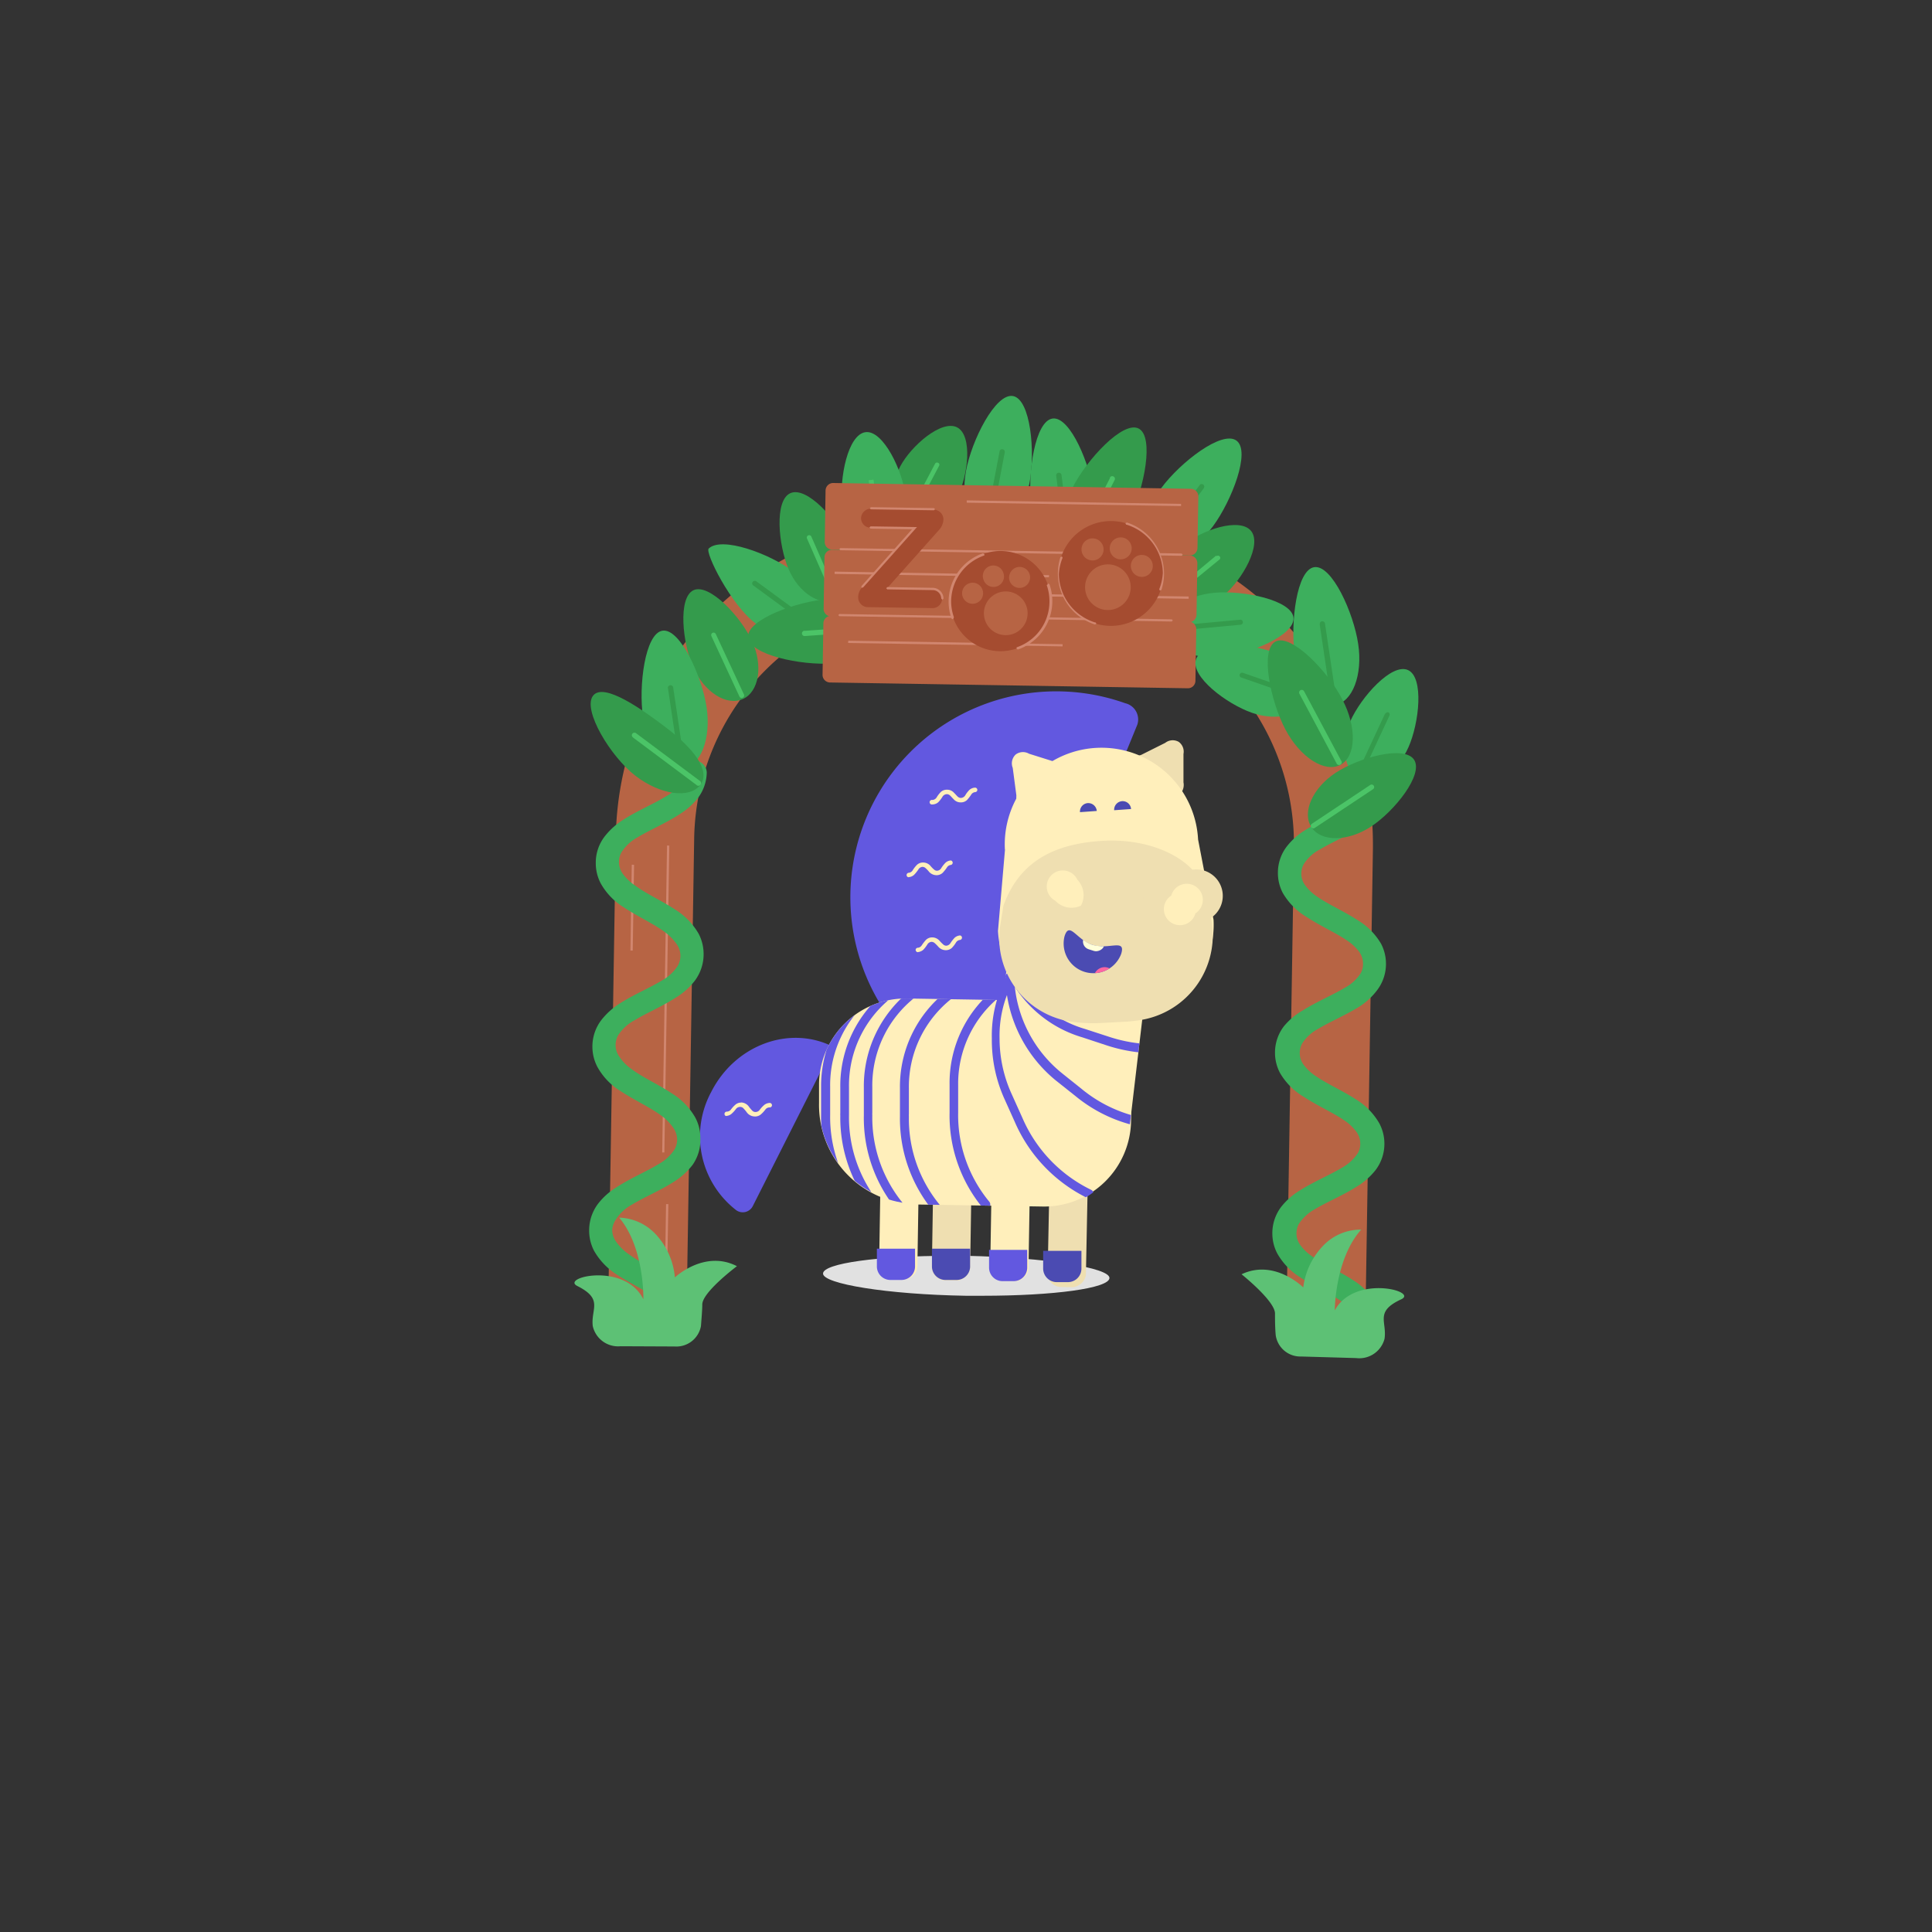 <svg id="Layer_1" data-name="Layer 1" xmlns="http://www.w3.org/2000/svg" xmlns:xlink="http://www.w3.org/1999/xlink" viewBox="0 0 160 160"><rect x="0" y="0" width="160" height="160" fill="#333333" stroke="none"/><defs><style>.cls-1{fill:none;}.cls-2{fill:#3daf5d;}.cls-3{fill:#4bc467;}.cls-4{fill:#349b4c;}.cls-5{fill:#b76444;}.cls-6{fill:#e1e1e1;}.cls-7{fill:#efdfb1;}.cls-8{fill:#6258e0;}.cls-9{fill:#ffefbb;}.cls-10{clip-path:url(#clip-path);}.cls-11{clip-path:url(#clip-path-2);}.cls-12{fill:#4b4bb2;}.cls-13{clip-path:url(#clip-path-3);}.cls-14{fill:#fffed9;}.cls-15{fill:#ff66a1;}.cls-16{fill:#d1866f;}.cls-17{fill:#a54c30;}.cls-18{fill:#5dc175;}</style><clipPath id="clip-path"><path class="cls-1" d="M75.88,99.75l10.5.17a7.2,7.2,0,0,0,7.29-7.06L93.82,83l-18.73-.31a7.18,7.18,0,0,0-7.26,7l0,1.67a8.24,8.24,0,0,0,8.08,8.35"/></clipPath><clipPath id="clip-path-2"><path class="cls-1" d="M82.5,97.2l5.26,2.43c2.82.33,5.43-3.26,5.76-6.07l2.3-19.5a1.12,1.12,0,0,0-1-1.24l-9.31-1.35a1.12,1.12,0,0,0-1.24,1L82.66,82.63l-1,0L81.52,96a1.12,1.12,0,0,0,1,1.24"/></clipPath><clipPath id="clip-path-3"><path class="cls-1" d="M88.16,77.54A2.46,2.46,0,0,0,92.85,79c.25-.81-.22-.74-.92-.67a3.69,3.69,0,0,1-1.43-.07c-1.29-.41-1.93-2-2.34-.74"/></clipPath></defs><title>Artboard 95</title><path class="cls-2" d="M85.26,40c-.49,2.55-2.05,4.4-3.5,4.13S79.54,41.53,80,39s2.45-6.48,3.9-6.2S85.75,37.42,85.26,40Z"/><line class="cls-3" x1="83" y1="37.42" x2="81.73" y2="44.09"/><path class="cls-4" d="M82.78,37.38l-1.27,6.67a.22.22,0,0,0,.17.25.21.21,0,0,0,.26-.17l1.27-6.67a.21.21,0,0,0-.17-.25.21.21,0,0,0-.26.17"/><path class="cls-5" d="M56.88,107.46l.61-38.1A20.17,20.17,0,0,1,77.58,49.59h.33l9.47.15a20.18,20.18,0,0,1,19.78,20.09c0,.11,0,.22,0,.33l-.66,41.37,6.54.1.66-41.37c0-.14,0-.28,0-.43A26.72,26.72,0,0,0,87.49,43.2L78,43.05h-.43A26.72,26.72,0,0,0,51,69.25l-.67,41.37,6.55.11.05-3.27"/><path class="cls-2" d="M65.76,47.36c2.09,1.55,3.07,3.76,2.2,4.94s-3.29.89-5.37-.66-4.22-5.89-3.9-6.21C59.75,44.4,63.68,45.81,65.76,47.36Z"/><line class="cls-3" x1="62.48" y1="48.29" x2="67.93" y2="52.33"/><path class="cls-4" d="M62.35,48.46l5.45,4a.22.22,0,0,0,.31,0,.21.21,0,0,0,0-.3l-5.45-4a.22.22,0,0,0-.3,0,.21.21,0,0,0,0,.31"/><path class="cls-2" d="M100.47,43.56c-1.55,2.09-3.76,3.07-4.94,2.19s-.88-3.28.67-5.37,5-4.77,6.2-3.89S102,41.47,100.47,43.56Z"/><line class="cls-3" x1="99.55" y1="40.28" x2="95.5" y2="45.73"/><path class="cls-4" d="M99.37,40.15,95.32,45.6a.22.22,0,0,0,.05.31.21.21,0,0,0,.3,0l4-5.45a.23.23,0,0,0,0-.31.22.22,0,0,0-.31,0"/><path class="cls-2" d="M90.63,41.1c.33,2.58-.59,4.82-2,5s-2.91-1.75-3.23-4.33.32-6.93,1.78-7.11S90.31,38.52,90.63,41.1Z"/><line class="cls-3" x1="87.69" y1="39.37" x2="88.54" y2="46.11"/><path class="cls-4" d="M87.47,39.4l.86,6.73a.2.2,0,0,0,.24.19.21.21,0,0,0,.19-.24l-.85-6.74a.22.22,0,1,0-.44.06"/><path class="cls-4" d="M93.58,42.78c-1.18,2.32-3.2,3.66-4.51,3s-1.42-3.09-.24-5.41S93,34.82,94.3,35.49,94.76,40.46,93.58,42.78Z"/><line class="cls-3" x1="92.11" y1="39.7" x2="89.04" y2="45.75"/><path class="cls-3" d="M91.92,39.6l-3.08,6a.23.23,0,0,0,.1.3.22.22,0,0,0,.29-.1l3.08-6.05a.21.21,0,0,0-.1-.29.21.21,0,0,0-.29.09"/><path class="cls-4" d="M68.58,49.61c2.59-.18,4.78.86,4.88,2.33s-1.91,2.81-4.51,3-6.89-.71-7-2.17S66,49.8,68.58,49.61Z"/><line class="cls-3" x1="66.69" y1="52.46" x2="73.46" y2="51.98"/><path class="cls-3" d="M66.71,52.67l6.77-.48a.21.21,0,0,0,.2-.23.21.21,0,0,0-.23-.2l-6.77.48a.22.22,0,1,0,0,.43"/><path class="cls-4" d="M62.29,53.12c.92,2,.57,4.17-.77,4.77s-3.17-.55-4.09-2.58-1.3-5.82,0-6.43S61.38,51.09,62.29,53.12Z"/><line class="cls-3" x1="59.1" y1="52.6" x2="61.43" y2="57.6"/><path class="cls-3" d="M58.92,52.69l2.32,5a.2.2,0,0,0,.27.09.2.2,0,0,0,.1-.27l-2.33-5a.2.2,0,0,0-.27-.1.2.2,0,0,0-.09.27"/><path class="cls-4" d="M101.4,49.25c-1.48,1.23-3.45,1.32-4.39.19s-.5-3,1-4.28,4.65-2.33,5.59-1.2S102.88,48,101.4,49.25Z"/><line class="cls-3" x1="100.86" y1="46.19" x2="96.99" y2="49.41"/><path class="cls-3" d="M100.73,46l-3.86,3.22a.2.2,0,0,0,0,.27.19.19,0,0,0,.27,0L101,46.33a.18.18,0,0,0,0-.26.2.2,0,0,0-.27,0"/><path class="cls-4" d="M79.28,41.12c-.9,1.7-2.69,2.53-4,1.84s-1.63-2.62-.73-4.33S78,34.71,79.28,35.4,80.18,39.41,79.28,41.12Z"/><line class="cls-3" x1="77.61" y1="38.49" x2="75.26" y2="42.94"/><path class="cls-3" d="M77.44,38.4l-2.35,4.46a.19.19,0,0,0,.08.25.18.18,0,0,0,.25-.08l2.35-4.45a.17.17,0,0,0-.08-.25.18.18,0,0,0-.25.07"/><path class="cls-2" d="M101.07,54.4c-2.41.22-4.46-.79-4.6-2.25s1.7-2.84,4.1-3.06,6.42.61,6.55,2.07S103.47,54.18,101.07,54.4Z"/><line class="cls-3" x1="102.74" y1="51.53" x2="96.47" y2="52.11"/><path class="cls-4" d="M102.72,51.32l-6.27.58a.21.21,0,0,0,0,.42l6.27-.58a.21.21,0,1,0,0-.42"/><path class="cls-4" d="M70.17,45c.87,2,.49,4.08-.86,4.67s-3.15-.54-4-2.53-1.2-5.71.15-6.3S69.3,43,70.17,45Z"/><line class="cls-3" x1="67" y1="44.49" x2="69.28" y2="49.69"/><path class="cls-3" d="M66.82,44.57l2.28,5.2a.2.2,0,1,0,.36-.16l-2.28-5.2a.2.2,0,0,0-.36.16"/><path class="cls-2" d="M75,41.13c.27,2.16-.7,4-2.16,4.24S70,44,69.75,41.79s.47-5.81,1.93-6S74.77,39,75,41.13Z"/><line class="cls-3" x1="72.14" y1="39.74" x2="72.84" y2="45.37"/><polyline class="cls-3" points="71.94 39.77 72.64 45.4 73.04 45.35 72.34 39.72"/><path class="cls-6" d="M78.66,104c-5.9,0-10.49.62-10.5,1.47s5.28,1.73,11.83,1.84h1.38c5.9,0,10.49-.62,10.51-1.47S86.59,104.14,80,104H78.66"/><path class="cls-7" d="M97.17,66.08l-3.5-2.23a1.14,1.14,0,0,1,.83-1.33h0l2-1a1,1,0,0,1,1.12-.08h0a1,1,0,0,1,.39,1l0,2.29v.06a1.11,1.11,0,0,1-.71,1.26A.28.28,0,0,1,97.17,66.08Z"/><rect class="cls-7" x="83.47" y="100.04" width="9.13" height="3.17" rx="1.12" ry="1.12" transform="matrix(0.02, -1, 1, 0.02, -14.97, 188.03)"/><rect class="cls-7" x="74.25" y="99.89" width="9.13" height="3.17" rx="1.12" ry="1.12" transform="translate(-23.9 178.67) rotate(-89.09)"/><path class="cls-8" d="M81.76,90.37A17.05,17.05,0,0,1,93.19,58.24a1.38,1.38,0,0,1,1,1.77Z"/><path class="cls-8" d="M69,86.69c-3.61-1.83-8.13-.15-10.1,3.74a7.73,7.73,0,0,0,2.08,9.8.93.93,0,0,0,1.36-.34Z"/><path class="cls-9" d="M75.88,99.75l10.5.17a7.2,7.2,0,0,0,7.29-7.06L93.82,83l-18.73-.31a7.18,7.18,0,0,0-7.26,7l0,1.67A8.24,8.24,0,0,0,75.88,99.75Z"/><path class="cls-9" d="M82.5,97.2l5.3.88a5.18,5.18,0,0,0,5.72-4.52l2.3-19.5a1.12,1.12,0,0,0-1-1.24l-9.31-1.35a1.12,1.12,0,0,0-1.24,1L81.52,96A1.12,1.12,0,0,0,82.5,97.2Z"/><rect class="cls-9" x="79.09" y="99.97" width="9.13" height="3.17" rx="1.12" ry="1.12" transform="translate(-19.28 183.5) rotate(-89.05)"/><rect class="cls-9" x="69.87" y="99.82" width="9.13" height="3.17" rx="1.12" ry="1.12" transform="translate(-28.13 174.22) rotate(-89.09)"/><path class="cls-9" d="M76,78.85a.81.81,0,0,0,.46-.19,2.8,2.8,0,0,0,.35-.46.43.43,0,0,1,.34-.2h0a.42.42,0,0,1,.23.08,3.58,3.58,0,0,1,.34.34.82.82,0,0,0,.59.27h.06a.74.74,0,0,0,.46-.19,2.55,2.55,0,0,0,.35-.46.44.44,0,0,1,.34-.2.19.19,0,0,0,0-.37.74.74,0,0,0-.46.19,2.93,2.93,0,0,0-.35.45.45.45,0,0,1-.34.21h0a.38.38,0,0,1-.23-.08,3.58,3.58,0,0,1-.34-.34.82.82,0,0,0-.59-.27h-.06a.75.75,0,0,0-.46.2,3.72,3.72,0,0,0-.35.45.43.43,0,0,1-.33.21.18.18,0,0,0-.18.19.2.2,0,0,0,.2.18Z"/><path class="cls-9" d="M77.25,66.62a.74.74,0,0,0,.46-.19,2.55,2.55,0,0,0,.35-.46.44.44,0,0,1,.34-.2h0a.37.37,0,0,1,.23.07c.1.07.2.21.34.34a.75.75,0,0,0,.59.27h.06a.74.74,0,0,0,.46-.19,3.72,3.72,0,0,0,.35-.45.43.43,0,0,1,.33-.21.19.19,0,0,0,.18-.2.19.19,0,0,0-.2-.17.74.74,0,0,0-.46.19,2.15,2.15,0,0,0-.35.46.45.45,0,0,1-.34.2l0,.19v-.19h0a.35.35,0,0,1-.23-.07c-.1-.07-.2-.21-.34-.34a.75.75,0,0,0-.59-.27h-.06a.74.74,0,0,0-.46.19,2.55,2.55,0,0,0-.35.46.44.44,0,0,1-.34.2.19.19,0,1,0,0,.37Z"/><path class="cls-9" d="M75.25,72.64a.72.72,0,0,0,.45-.19,3.07,3.07,0,0,0,.36-.45.43.43,0,0,1,.33-.21h0a.41.41,0,0,1,.22.07,2.29,2.29,0,0,1,.34.35.84.84,0,0,0,.59.27h.06a.74.74,0,0,0,.46-.19,3.07,3.07,0,0,0,.36-.45.43.43,0,0,1,.33-.21.19.19,0,0,0,0-.37.72.72,0,0,0-.45.19,2.65,2.65,0,0,0-.36.46.42.42,0,0,1-.33.2h0a.34.34,0,0,1-.22-.07,2.17,2.17,0,0,1-.34-.34.8.8,0,0,0-.59-.27h-.07a.74.74,0,0,0-.45.19,2.65,2.65,0,0,0-.36.46.42.42,0,0,1-.33.2.19.19,0,0,0-.17.2.18.18,0,0,0,.2.17Z"/><path class="cls-9" d="M60.1,92.42h0a.77.77,0,0,0,.46-.16,2.46,2.46,0,0,0,.39-.42.42.42,0,0,1,.34-.17v0h0v0h0a.36.36,0,0,1,.24.08,3,3,0,0,1,.33.39.83.83,0,0,0,.62.32h0A.73.73,0,0,0,63,92.3a2.46,2.46,0,0,0,.39-.42.44.44,0,0,1,.34-.17v0h0v0a.18.18,0,0,0,.2-.16.19.19,0,0,0-.17-.21h0a.77.77,0,0,0-.46.16,2.46,2.46,0,0,0-.39.42.42.42,0,0,1-.34.17h0v0a.36.36,0,0,1-.24-.08,3,3,0,0,1-.33-.39.83.83,0,0,0-.62-.32v.19l0-.18h0a.73.73,0,0,0-.46.16,2.46,2.46,0,0,0-.39.42.44.44,0,0,1-.34.17h0a.19.19,0,0,0,0,.38Z"/><g class="cls-10"><path class="cls-8" d="M73.48,82a10,10,0,0,0-3.89,8.06l0,2.11a1.7,1.7,0,0,0,0,.22,12,12,0,0,0,2.76,7.84.39.39,0,0,0,.53,0,.38.38,0,0,0,0-.53,11.27,11.27,0,0,1-2.57-7.35v-.2l0-2.11a9.29,9.29,0,0,1,3.58-7.47.37.37,0,0,0,.09-.52.38.38,0,0,0-.52-.09Z"/><path class="cls-8" d="M71.9,82A10,10,0,0,0,68,90l0,2.11v.22a12,12,0,0,0,2.76,7.83.37.37,0,1,0,.56-.48,11.27,11.27,0,0,1-2.57-7.35v-.21l0-2.11a9.27,9.27,0,0,1,3.57-7.46.37.37,0,0,0,.09-.52A.36.36,0,0,0,71.9,82Z"/><path class="cls-8" d="M75.43,82a10.05,10.05,0,0,0-3.89,8.07l0,2.11v.21a11.93,11.93,0,0,0,2.76,7.84.37.37,0,0,0,.52,0,.38.38,0,0,0,0-.53,11.21,11.21,0,0,1-2.58-7.35,1.41,1.41,0,0,1,0-.2l0-2.11a9.3,9.3,0,0,1,3.57-7.47.36.36,0,0,0,.09-.51.38.38,0,0,0-.52-.1Z"/><path class="cls-8" d="M78.42,82.07a10,10,0,0,0-3.89,8.06l0,2.11v.22a12,12,0,0,0,2.76,7.84.37.37,0,1,0,.56-.49,11.23,11.23,0,0,1-2.58-7.35,1.27,1.27,0,0,1,0-.2l0-2.11a9.29,9.29,0,0,1,3.57-7.47.37.37,0,0,0,.09-.52.38.38,0,0,0-.52-.09Z"/><path class="cls-8" d="M82.53,81.77a10,10,0,0,0-3.89,8.06l0,2.11v.21A12,12,0,0,0,81.36,100a.37.37,0,1,0,.56-.49,11.25,11.25,0,0,1-2.57-7.35V92l0-2.11A9.27,9.27,0,0,1,83,82.38a.38.38,0,0,0,.1-.52.37.37,0,0,0-.52-.09Z"/></g><g class="cls-11"><path class="cls-8" d="M83.09,79.81a10,10,0,0,0,6.55,6.1l2,.66a13.13,13.13,0,0,0,4,.66,11.05,11.05,0,0,0,4.47-.91.36.36,0,0,0,.19-.49.37.37,0,0,0-.49-.19,10.42,10.42,0,0,1-4.17.84,12.18,12.18,0,0,1-3.8-.62l-2-.65a9.28,9.28,0,0,1-6.07-5.62.37.37,0,0,0-.47-.24.36.36,0,0,0-.24.46Z"/><path class="cls-8" d="M83.27,80.9c0,.1,0,.2,0,.31a11.39,11.39,0,0,0,4.17,8.27l1.65,1.31a12.14,12.14,0,0,0,7.47,2.75h.59a.38.38,0,0,0,0-.75l-.55,0a11.43,11.43,0,0,1-7-2.59l-1.65-1.32A10.65,10.65,0,0,1,84,81.21c0-.1,0-.19,0-.28a.37.37,0,0,0-.36-.39.36.36,0,0,0-.38.36Z"/><path class="cls-8" d="M83.23,81.13A10.29,10.29,0,0,0,82.14,86a11.85,11.85,0,0,0,1,4.91l.9,2a12.6,12.6,0,0,0,6,6.3.37.37,0,0,0,.49-.19.37.37,0,0,0-.18-.49,11.82,11.82,0,0,1-5.67-5.93l-.9-2a11.1,11.1,0,0,1-1-4.6,9.51,9.51,0,0,1,1-4.48.39.39,0,0,0-.15-.51.38.38,0,0,0-.51.15Z"/></g><path class="cls-9" d="M83.23,70.35l-.58,6.74a8,8,0,0,0,8.41,7.58l1.86-.09a8,8,0,0,0,7.58-8.41l-1.28-6.65a8,8,0,1,0-16,.83Z"/><path class="cls-9" d="M85.24,67l3.14-2.71a1.11,1.11,0,0,0-1-1.19h0l-2.16-.68a1,1,0,0,0-1.11.07h0a1,1,0,0,0-.24,1.1l.3,2.27v.06A1.12,1.12,0,0,0,85,67.09.31.31,0,0,0,85.24,67Z"/><path class="cls-7" d="M83.1,75l-.3,1.87a7,7,0,0,0,5.62,7.69,12.47,12.47,0,0,0,2.76.16l1.91-.1a10.36,10.36,0,0,0,1.12-.11,7.11,7.11,0,0,0,6-8.84l-.32-1.17c-.15-2.91-4-5.11-8.49-4.87S84.33,71.63,83.1,75Z"/><path class="cls-8" d="M73.71,106l.93,0a1.12,1.12,0,0,0,1.14-1.1l0-1.49-3.16,0,0,1.49A1.12,1.12,0,0,0,73.71,106Z"/><path class="cls-8" d="M83,106.1l.93,0a1.12,1.12,0,0,0,1.14-1.1l0-1.49-3.16,0,0,1.49A1.12,1.12,0,0,0,83,106.1Z"/><path class="cls-12" d="M87.49,106.18h.93a1.12,1.12,0,0,0,1.14-1.1l0-1.49-3.17,0,0,1.49A1.13,1.13,0,0,0,87.49,106.18Z"/><path class="cls-12" d="M78.27,106h.93a1.12,1.12,0,0,0,1.14-1.1l0-1.49-3.16,0,0,1.49A1.12,1.12,0,0,0,78.27,106Z"/><path class="cls-7" d="M96.89,74.34a2.19,2.19,0,1,0,2-2.33A2.18,2.18,0,0,0,96.89,74.34Z"/><path class="cls-9" d="M99,75.64A1.33,1.33,0,1,1,97,74.17,1.33,1.33,0,1,1,99,75.64Z"/><path class="cls-7" d="M90.34,74.32a2.19,2.19,0,1,0,2.23-2.15A2.2,2.2,0,0,0,90.34,74.32Z"/><path class="cls-9" d="M87.39,74.59a1.84,1.84,0,0,0,2.13.41,1.84,1.84,0,0,0-.3-2.15,1.33,1.33,0,1,0-1.83,1.74Z"/><path class="cls-12" d="M88.16,77.54A2.46,2.46,0,0,0,92.85,79c.41-1.3-1-.33-2.35-.74S88.57,76.24,88.16,77.54Z"/><g class="cls-13"><rect class="cls-14" x="89.5" y="76.58" width="2.5" height="1.81" rx="0.67" ry="0.67" transform="translate(-10.52 140.6) rotate(-72.42)"/><path class="cls-15" d="M91,82.53h0a.92.92,0,0,0,1.13-.59l.21-.67a.9.9,0,1,0-1.72-.54l-.21.66A.91.91,0,0,0,91,82.53Z"/></g><path class="cls-12" d="M90.83,67.16a.71.71,0,0,0-.75-.65.7.7,0,0,0-.64.75"/><path class="cls-12" d="M93.67,67a.7.7,0,0,0-.75-.65.71.71,0,0,0-.65.75"/><path class="cls-5" d="M98.54,46l-29.62-.48a.63.63,0,0,1-.62-.64l.07-4.27A.63.63,0,0,1,69,40l29.62.48a.63.63,0,0,1,.62.64l-.07,4.27A.63.63,0,0,1,98.54,46Z"/><path class="cls-5" d="M98.45,51.53l-29.62-.48a.62.62,0,0,1-.62-.64l.07-4.26a.62.62,0,0,1,.64-.62L98.54,46a.64.64,0,0,1,.62.65l-.07,4.26A.62.62,0,0,1,98.45,51.53Z"/><path class="cls-5" d="M98.36,57l-29.62-.48a.63.63,0,0,1-.62-.64l.07-4.26a.63.63,0,0,1,.64-.62l29.62.47a.64.64,0,0,1,.62.65L99,56.39A.62.62,0,0,1,98.36,57Z"/><polyline class="cls-16" points="69.6 45.57 97.86 46.03 97.95 45.94 97.86 45.84 69.6 45.39 69.5 45.48 69.6 45.57"/><polyline class="cls-16" points="69.51 51.03 97.04 51.47 97.13 51.38 97.04 51.29 69.51 50.85 69.42 50.94 69.51 51.03"/><polyline class="cls-16" points="69.12 47.53 86.87 47.81 86.88 47.63 69.12 47.34"/><polyline class="cls-16" points="80.06 41.63 97.81 41.91 97.81 41.73 80.06 41.44"/><polyline class="cls-16" points="80.68 49.3 98.44 49.59 98.44 49.4 80.68 49.12"/><polyline class="cls-16" points="70.24 53.25 88 53.53 88 53.35 70.25 53.06"/><path class="cls-17" d="M96.13,48.83a4.34,4.34,0,1,1-2.8-5.47A4.33,4.33,0,0,1,96.13,48.83Z"/><path class="cls-5" d="M93.55,49.21a1.89,1.89,0,1,1-1.22-2.38A1.89,1.89,0,0,1,93.55,49.21Z"/><path class="cls-5" d="M91.35,45.78a.91.91,0,1,1-1.74-.56.91.91,0,0,1,1.74.56Z"/><path class="cls-5" d="M93.68,45.69a.92.92,0,0,1-1.15.59.91.91,0,1,1,1.15-.59Z"/><path class="cls-5" d="M95.43,47.14A.91.91,0,1,1,94.84,46,.92.92,0,0,1,95.43,47.14Z"/><path class="cls-17" d="M86.77,48.41a4.15,4.15,0,1,1-5.28-2.55A4.15,4.15,0,0,1,86.77,48.41Z"/><path class="cls-5" d="M85,50.19a1.81,1.81,0,1,1-2.3-1.11A1.81,1.81,0,0,1,85,50.19Z"/><path class="cls-5" d="M81.37,48.85a.87.87,0,1,1-1.11-.54A.86.86,0,0,1,81.37,48.85Z"/><path class="cls-5" d="M83.09,47.43a.87.87,0,1,1-1.64.58.87.87,0,1,1,1.64-.58Z"/><path class="cls-5" d="M85.26,47.53a.87.87,0,1,1-1.65.57A.89.89,0,0,1,84.15,47,.87.87,0,0,1,85.26,47.53Z"/><path class="cls-2" d="M113.11,64.87a1.54,1.54,0,0,1-.2.79,3.59,3.59,0,0,1-1.34,1.21c-1,.6-2.29,1.13-3.45,1.86a5.68,5.68,0,0,0-1.56,1.38,3.56,3.56,0,0,0-.73,2.11v.07a3.56,3.56,0,0,0,.41,1.67,5.6,5.6,0,0,0,2,2c1.13.74,2.41,1.3,3.32,1.93a4,4,0,0,1,1,.93,1.68,1.68,0,0,1,.32,1v0h0a1.54,1.54,0,0,1-.2.79,3.59,3.59,0,0,1-1.34,1.21c-1,.6-2.29,1.13-3.45,1.86A5.68,5.68,0,0,0,106.32,85a3.59,3.59,0,0,0-.73,2.12v.06a3.56,3.56,0,0,0,.41,1.67,5.52,5.52,0,0,0,2,2c1.13.74,2.41,1.3,3.32,1.93a3.84,3.84,0,0,1,1,.94,1.6,1.6,0,0,1,.33,1v0h0a1.51,1.51,0,0,1-.2.78,3.77,3.77,0,0,1-1.34,1.22c-1,.6-2.29,1.13-3.45,1.86a5.81,5.81,0,0,0-1.56,1.37,3.61,3.61,0,0,0-.73,2.12v.06a3.57,3.57,0,0,0,.41,1.68,5.57,5.57,0,0,0,1.94,2c1.14.74,2.42,1.3,3.33,1.93a4,4,0,0,1,1,.94,1.6,1.6,0,0,1,.33,1v0a1,1,0,0,0,1,1,1,1,0,0,0,1-.94v-.06a3.6,3.6,0,0,0-.41-1.68,5.57,5.57,0,0,0-1.94-2c-1.14-.74-2.42-1.3-3.33-1.93a4,4,0,0,1-1-.94,1.6,1.6,0,0,1-.33-1v0a1.61,1.61,0,0,1,.2-.78,3.77,3.77,0,0,1,1.34-1.22c1-.6,2.29-1.12,3.45-1.86a5.81,5.81,0,0,0,1.56-1.37,3.61,3.61,0,0,0,.73-2.12h0v-.05a3.57,3.57,0,0,0-.41-1.68,5.57,5.57,0,0,0-1.94-2c-1.14-.74-2.42-1.3-3.33-1.93a4,4,0,0,1-1-.93,1.62,1.62,0,0,1-.33-1v0a1.65,1.65,0,0,1,.21-.79,3.59,3.59,0,0,1,1.34-1.21c1-.6,2.28-1.13,3.44-1.86A5.68,5.68,0,0,0,114.05,82a3.59,3.59,0,0,0,.73-2.12h0v-.06a3.56,3.56,0,0,0-.41-1.67,5.57,5.57,0,0,0-1.94-1.95c-1.14-.74-2.42-1.3-3.33-1.93a4,4,0,0,1-1-.94,1.6,1.6,0,0,1-.33-1v0a1.61,1.61,0,0,1,.21-.78,3.51,3.51,0,0,1,1.34-1.21c1-.6,2.28-1.13,3.44-1.86A5.68,5.68,0,0,0,114.29,67a3.58,3.58,0,0,0,.73-2.11,1,1,0,0,0-.94-1,1,1,0,0,0-1,.93Z"/><path class="cls-2" d="M58.52,58.58c.38,2.57-.48,4.83-1.94,5.05s-2.95-1.69-3.33-4.26.17-6.93,1.62-7.14S58.13,56,58.52,58.58Z"/><line class="cls-3" x1="55.54" y1="56.92" x2="56.55" y2="63.64"/><path class="cls-4" d="M55.32,57l1,6.71a.22.22,0,0,0,.25.18.2.2,0,0,0,.18-.24l-1-6.72a.22.22,0,0,0-.25-.18.22.22,0,0,0-.19.25"/><path class="cls-2" d="M112.48,53.33c.39,2.57-.48,4.83-1.93,5.05s-3-1.69-3.34-4.26.17-6.93,1.63-7.15S112.1,50.76,112.48,53.33Z"/><line class="cls-3" x1="109.5" y1="51.67" x2="110.51" y2="58.39"/><path class="cls-4" d="M109.29,51.7l1,6.72a.22.22,0,0,0,.25.18.22.22,0,0,0,.19-.25l-1-6.71a.23.23,0,0,0-.25-.19.22.22,0,0,0-.18.25"/><path class="cls-2" d="M116.64,61.89c-.89,2-2.71,3.19-4,2.6s-1.72-2.72-.82-4.75,3.44-4.85,4.78-4.25S117.54,59.86,116.64,61.89Z"/><line class="cls-3" x1="114.89" y1="59.18" x2="112.49" y2="64.31"/><path class="cls-4" d="M114.71,59.09l-2.4,5.14a.18.18,0,0,0,.1.26.19.19,0,0,0,.26-.09l2.4-5.14A.2.2,0,0,0,115,59a.2.2,0,0,0-.26.1"/><path class="cls-2" d="M105.42,54c2.1.72,3.41,2.44,2.92,3.83s-2.57,1.93-4.66,1.2-5.11-3-4.63-4.43S103.33,53.22,105.42,54Z"/><line class="cls-3" x1="102.86" y1="55.92" x2="108.33" y2="57.82"/><path class="cls-4" d="M102.8,56.11l5.46,1.9a.21.21,0,0,0,.14-.39l-5.47-1.9a.21.21,0,0,0-.26.13.2.2,0,0,0,.13.26"/><path class="cls-4" d="M111.17,57.93c1.21,2.3,1.14,4.72-.16,5.41s-3.34-.62-4.56-2.93-2.13-6.59-.82-7.28S110,55.63,111.17,57.93Z"/><line class="cls-3" x1="107.81" y1="57.35" x2="110.9" y2="63.14"/><path class="cls-3" d="M107.61,57.45l3.09,5.79a.22.22,0,0,0,.3.09.21.21,0,0,0,.09-.29L108,57.25a.22.22,0,0,0-.3-.09.22.22,0,0,0-.09.29"/><path class="cls-4" d="M113.55,68.45c-1.92,1.26-4.13,1.29-4.94.06s.09-3.25,2-4.51,5.7-2.31,6.5-1.08S115.47,67.19,113.55,68.45Z"/><line class="cls-3" x1="113.6" y1="65.19" x2="108.78" y2="68.4"/><path class="cls-3" d="M113.49,65l-4.83,3.21a.21.21,0,1,0,.23.35l4.83-3.21a.21.21,0,0,0-.23-.35"/><polyline class="cls-16" points="55.24 70.02 54.84 95.44 55.02 95.44 55.43 70.03"/><polyline class="cls-16" points="52.32 71.61 52.21 78.72 52.4 78.72 52.51 71.62"/><polyline class="cls-16" points="55.16 99.72 55.09 104.28 55.27 104.28 55.35 99.72"/><path class="cls-2" d="M56.62,64a1.59,1.59,0,0,1-.21.8A3.63,3.63,0,0,1,55.07,66c-1,.61-2.29,1.14-3.44,1.88a5.93,5.93,0,0,0-1.56,1.4,3.55,3.55,0,0,0-.73,2.13v.07a3.6,3.6,0,0,0,.41,1.68,5.47,5.47,0,0,0,1.94,2c1.14.75,2.41,1.33,3.33,2a4.39,4.39,0,0,1,1,1,1.69,1.69,0,0,1,.33,1v0h0a1.74,1.74,0,0,1-.21.81,3.71,3.71,0,0,1-1.34,1.24c-1,.61-2.29,1.14-3.45,1.88a5.93,5.93,0,0,0-1.56,1.4,3.62,3.62,0,0,0-.73,2.13v.07a3.6,3.6,0,0,0,.42,1.68,5.44,5.44,0,0,0,1.93,2c1.14.75,2.42,1.33,3.33,2a4.2,4.2,0,0,1,1,1,1.79,1.79,0,0,1,.34,1v0h0a1.7,1.7,0,0,1-.21.81,3.75,3.75,0,0,1-1.35,1.24c-1,.61-2.28,1.14-3.44,1.89a5.72,5.72,0,0,0-1.56,1.39,3.67,3.67,0,0,0-.73,2.14v.06a3.64,3.64,0,0,0,.41,1.69,5.63,5.63,0,0,0,1.94,2c1.14.75,2.41,1.32,3.33,2a4.39,4.39,0,0,1,1,1,1.69,1.69,0,0,1,.33,1v0a1,1,0,0,0,1.91,0v-.06a3.64,3.64,0,0,0-.41-1.69,5.63,5.63,0,0,0-1.94-2c-1.14-.75-2.41-1.32-3.33-2a4.19,4.19,0,0,1-1-1,1.69,1.69,0,0,1-.33-1v0A1.74,1.74,0,0,1,51,101a3.63,3.63,0,0,1,1.34-1.24c1-.61,2.29-1.14,3.45-1.88a5.93,5.93,0,0,0,1.56-1.4A3.58,3.58,0,0,0,58,94.29h0v-.06a3.57,3.57,0,0,0-.42-1.68,5.58,5.58,0,0,0-1.94-2c-1.13-.75-2.41-1.32-3.32-2a3.85,3.85,0,0,1-1-1,1.67,1.67,0,0,1-.34-1v0a1.7,1.7,0,0,1,.21-.81,3.67,3.67,0,0,1,1.35-1.24c1-.61,2.28-1.14,3.44-1.89a5.72,5.72,0,0,0,1.56-1.39,3.67,3.67,0,0,0,.73-2.14h0v-.06a3.64,3.64,0,0,0-.41-1.69,5.72,5.72,0,0,0-1.94-2c-1.14-.75-2.42-1.32-3.33-2a4,4,0,0,1-1-.95,1.66,1.66,0,0,1-.33-1v0a1.59,1.59,0,0,1,.21-.8,3.63,3.63,0,0,1,1.34-1.24c1-.61,2.29-1.14,3.44-1.89a5.91,5.91,0,0,0,1.57-1.39A3.61,3.61,0,0,0,58.53,64a1,1,0,0,0-.94-1,1,1,0,0,0-1,.94Z"/><path class="cls-4" d="M55.35,60.4C57.42,62,58.88,63.84,58,65s-3.29.84-5.36-.74-4.42-5.47-3.53-6.64S53.29,58.82,55.35,60.4Z"/><line class="cls-3" x1="52.57" y1="60.92" x2="57.81" y2="64.83"/><path class="cls-3" d="M52.44,61.09,57.67,65A.22.22,0,0,0,58,65a.22.22,0,0,0,0-.3L52.7,60.74a.22.22,0,0,0-.31,0,.21.21,0,0,0,0,.3"/><path class="cls-18" d="M112.31,112.47a2.16,2.16,0,0,0,2.35-1.59c.22-1.44-.84-2.25,1.39-3.28,1.43-.67-3.88-2.08-5.51.92,0,0,0-4.24,2.19-6.69a4.31,4.31,0,0,0-3.07,1.25,6.06,6.06,0,0,0-1.73,3.54s-2.37-2.39-5.11-1.09c0,0,2.79,2.22,2.77,3.26,0,.44,0,1.14.06,1.79a2.06,2.06,0,0,0,2.11,1.76Z"/><path class="cls-18" d="M51.39,111.49a2.15,2.15,0,0,1-2.3-1.67c-.17-1.44.91-2.22-1.28-3.32-1.41-.71,3.94-2,5.47,1.1,0,0,.11-4.24-2-6.76a4.31,4.31,0,0,1,3,1.35,6,6,0,0,1,1.61,3.6s2.45-2.32,5.14-.93c0,0-2.85,2.13-2.87,3.16,0,.45-.06,1.14-.11,1.8a2.07,2.07,0,0,1-2.17,1.69Z"/><path class="cls-17" d="M71.07,49.46v0a1.21,1.21,0,0,1,.34-.83l4.32-4.87-3.63-.06a.79.79,0,0,1-.79-.79.81.81,0,0,1,.81-.78l5.23.08a.81.81,0,0,1,.78.81v0a1.33,1.33,0,0,1-.34.84l-4.33,4.86,3.78.06a.81.81,0,0,1,.78.81.79.79,0,0,1-.81.77l-5.36-.08A.81.81,0,0,1,71.07,49.46Z"/><path class="cls-16" d="M79,51.12a3.94,3.94,0,0,1-.23-1.34A4.05,4.05,0,0,1,81.52,46l0-.12-.11-.06a4.24,4.24,0,0,0-2.61,5.41l.12.06.06-.12Z"/><path class="cls-16" d="M86.68,48.44a4,4,0,0,1,.23,1.34,4,4,0,0,1-2.72,3.83l0,.12.11.06a4.24,4.24,0,0,0,2.61-5.41l-.12-.06-.06.12Z"/><path class="cls-16" d="M72.12,42.18l5.22.08.1-.09-.09-.09L72.12,42l-.09.1Zm-.64,6.47,4.46-5-3.84-.06-.1.09.09.1,3.44.05-4.19,4.71v.14Zm2,.16,3.78.06a.71.71,0,0,1,.69.7h0l.09.1.1-.1h0a.91.91,0,0,0-.88-.89l-3.77-.06-.1.09.09.1Z"/><path class="cls-16" d="M90.69,51.55a4.27,4.27,0,0,1-3-4A4.32,4.32,0,0,1,88,46.19l-.06-.11-.12.06a4.59,4.59,0,0,0-.21,1.36,4.43,4.43,0,0,0,3.07,4.22l.12-.06-.06-.11Z"/><path class="cls-16" d="M93.3,43.45a4.26,4.26,0,0,1,3,4A4.21,4.21,0,0,1,96,48.8l.06.12.12-.06a4.3,4.3,0,0,0,.22-1.36,4.45,4.45,0,0,0-3.08-4.23l-.12.06.06.12Z"/></svg>